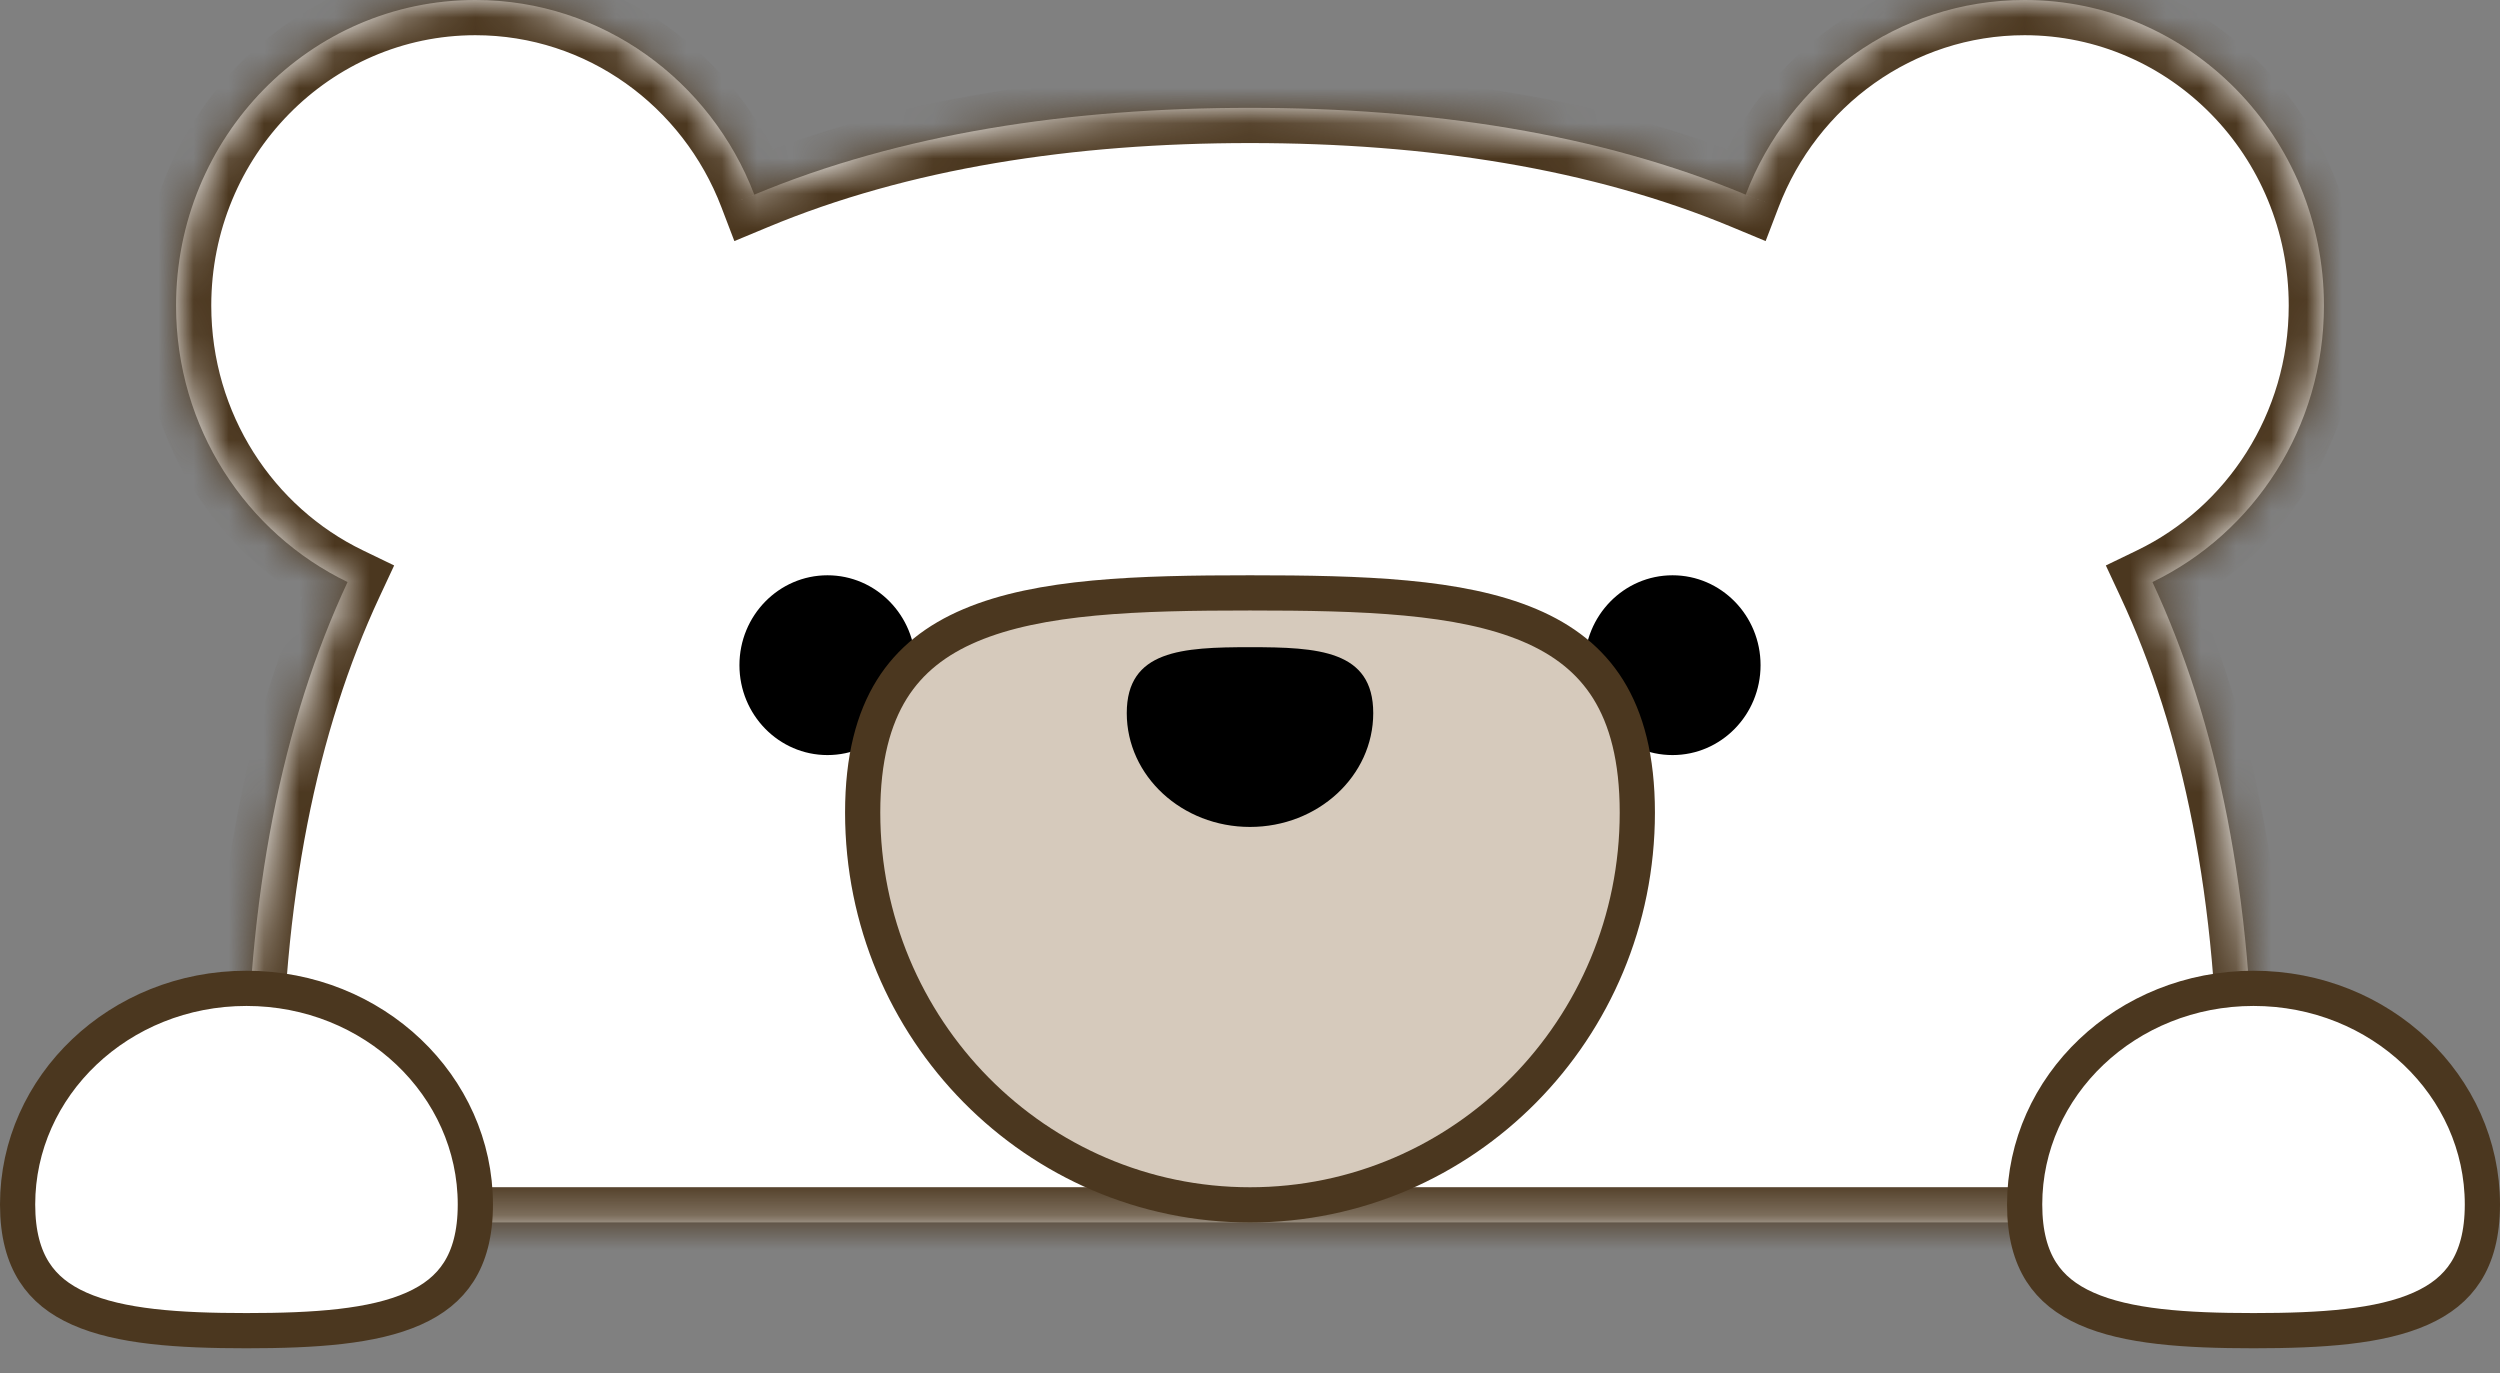 <svg width="71" height="39" viewBox="0 0 71 39" fill="none" xmlns="http://www.w3.org/2000/svg">
  <rect x="0" y="0" width="71" height="39" fill="#808080" stroke="none"/>
  <mask id="path-1-inside-1_24346_4872" fill="white">
    <path fill-rule="evenodd" clip-rule="evenodd" d="M5 8.679C5 12.147 6.992 15.14 9.871 16.53C8.032 20.472 7 25.42 7 31.552C7 32.618 7.031 33.673 7.092 34.717H63.908C63.969 33.673 64 32.618 64 31.552C64 25.42 62.968 20.472 61.129 16.53C64.008 15.14 66 12.147 66 8.679C66 3.886 62.194 0 57.5 0C53.894 0 50.813 2.292 49.578 5.528C45.425 3.796 40.62 3.063 35.5 3.063C30.38 3.063 25.575 3.796 21.422 5.528C20.187 2.292 17.106 0 13.5 0C8.806 0 5 3.886 5 8.679Z"/>
  </mask>
  <path fill-rule="evenodd" clip-rule="evenodd" d="M5 8.679C5 12.147 6.992 15.14 9.871 16.53C8.032 20.472 7 25.42 7 31.552C7 32.618 7.031 33.673 7.092 34.717H63.908C63.969 33.673 64 32.618 64 31.552C64 25.42 62.968 20.472 61.129 16.53C64.008 15.14 66 12.147 66 8.679C66 3.886 62.194 0 57.5 0C53.894 0 50.813 2.292 49.578 5.528C45.425 3.796 40.62 3.063 35.5 3.063C30.38 3.063 25.575 3.796 21.422 5.528C20.187 2.292 17.106 0 13.5 0C8.806 0 5 3.886 5 8.679Z" fill="white"/>
  <path d="M9.871 16.53L10.777 16.953L11.194 16.059L10.306 15.63L9.871 16.53ZM7.092 34.717L6.094 34.776L6.149 35.717H7.092V34.717ZM63.908 34.717V35.717H64.851L64.906 34.776L63.908 34.717ZM61.129 16.53L60.694 15.63L59.806 16.059L60.223 16.953L61.129 16.53ZM49.578 5.528L49.193 6.451L50.144 6.847L50.512 5.884L49.578 5.528ZM21.422 5.528L20.488 5.884L20.856 6.847L21.807 6.451L21.422 5.528ZM10.306 15.63C7.767 14.404 6 11.758 6 8.679H4C4 12.537 6.217 15.876 9.436 17.431L10.306 15.63ZM8 31.552C8 25.53 9.014 20.733 10.777 16.953L8.965 16.107C7.05 20.211 6 25.311 6 31.552H8ZM8.091 34.659C8.031 33.634 8 32.598 8 31.552H6C6 32.637 6.032 33.712 6.094 34.776L8.091 34.659ZM63.908 33.717H7.092V35.717H63.908V33.717ZM63 31.552C63 32.598 62.969 33.634 62.909 34.659L64.906 34.776C64.968 33.712 65 32.637 65 31.552H63ZM60.223 16.953C61.986 20.733 63 25.53 63 31.552H65C65 25.311 63.95 20.211 62.035 16.107L60.223 16.953ZM65 8.679C65 11.758 63.233 14.404 60.694 15.63L61.564 17.431C64.783 15.876 67 12.537 67 8.679H65ZM57.5 1C61.623 1 65 4.418 65 8.679H67C67 3.353 62.766 -1 57.5 -1V1ZM50.512 5.884C51.608 3.014 54.333 1 57.5 1V-1C53.456 -1 50.018 1.571 48.644 5.171L50.512 5.884ZM35.5 4.063C40.532 4.063 45.197 4.785 49.193 6.451L49.963 4.605C45.653 2.808 40.709 2.063 35.5 2.063V4.063ZM21.807 6.451C25.803 4.785 30.468 4.063 35.5 4.063V2.063C30.291 2.063 25.347 2.808 21.037 4.605L21.807 6.451ZM13.5 1C16.667 1 19.392 3.014 20.488 5.884L22.357 5.171C20.982 1.571 17.544 -1 13.5 -1V1ZM6 8.679C6 4.418 9.377 1 13.5 1V-1C8.234 -1 4 3.353 4 8.679H6Z" fill="#4B371F" mask="url(#path-1-inside-1_24346_4872)"/>
  <ellipse cx="23.5" cy="18.891" rx="2.5" ry="2.553" fill="black"/>
  <ellipse cx="47.5" cy="18.891" rx="2.5" ry="2.553" fill="black"/>
  <path d="M46.5 23.077C46.5 29.236 41.569 34.218 35.5 34.218C29.431 34.218 24.5 29.236 24.5 23.077C24.5 21.535 24.809 20.409 25.328 19.576C25.845 18.748 26.597 18.166 27.563 17.757C29.534 16.923 32.3 16.838 35.5 16.838C38.7 16.838 41.466 16.923 43.437 17.757C44.403 18.166 45.155 18.748 45.672 19.576C46.191 20.409 46.5 21.535 46.5 23.077Z" fill="#D6CABC" stroke="#4B371F"/>
  <path d="M39 20.252C39 22.038 37.433 23.485 35.5 23.485C33.567 23.485 32 22.038 32 20.252C32 18.466 33.567 18.38 35.5 18.38C37.433 18.38 39 18.466 39 20.252Z" fill="black"/>
  <path d="M13.5 34.206C13.5 35.051 13.32 35.665 13.028 36.122C12.738 36.577 12.311 36.916 11.747 37.166C10.589 37.681 8.941 37.791 7 37.791C5.059 37.791 3.411 37.681 2.253 37.166C1.689 36.916 1.262 36.577 0.972 36.122C0.68 35.665 0.5 35.051 0.5 34.206C0.5 30.842 3.385 28.069 7 28.069C10.615 28.069 13.5 30.842 13.5 34.206Z" fill="white" stroke="#4B371F"/>
  <path d="M70.5 34.206C70.5 35.051 70.32 35.665 70.028 36.122C69.738 36.577 69.311 36.916 68.747 37.166C67.59 37.681 65.942 37.791 64 37.791C62.059 37.791 60.41 37.681 59.253 37.166C58.689 36.916 58.262 36.577 57.971 36.122C57.68 35.665 57.5 35.051 57.5 34.206C57.5 30.842 60.385 28.069 64 28.069C67.615 28.069 70.5 30.842 70.5 34.206Z" fill="white" stroke="#4B371F"/>
</svg>
